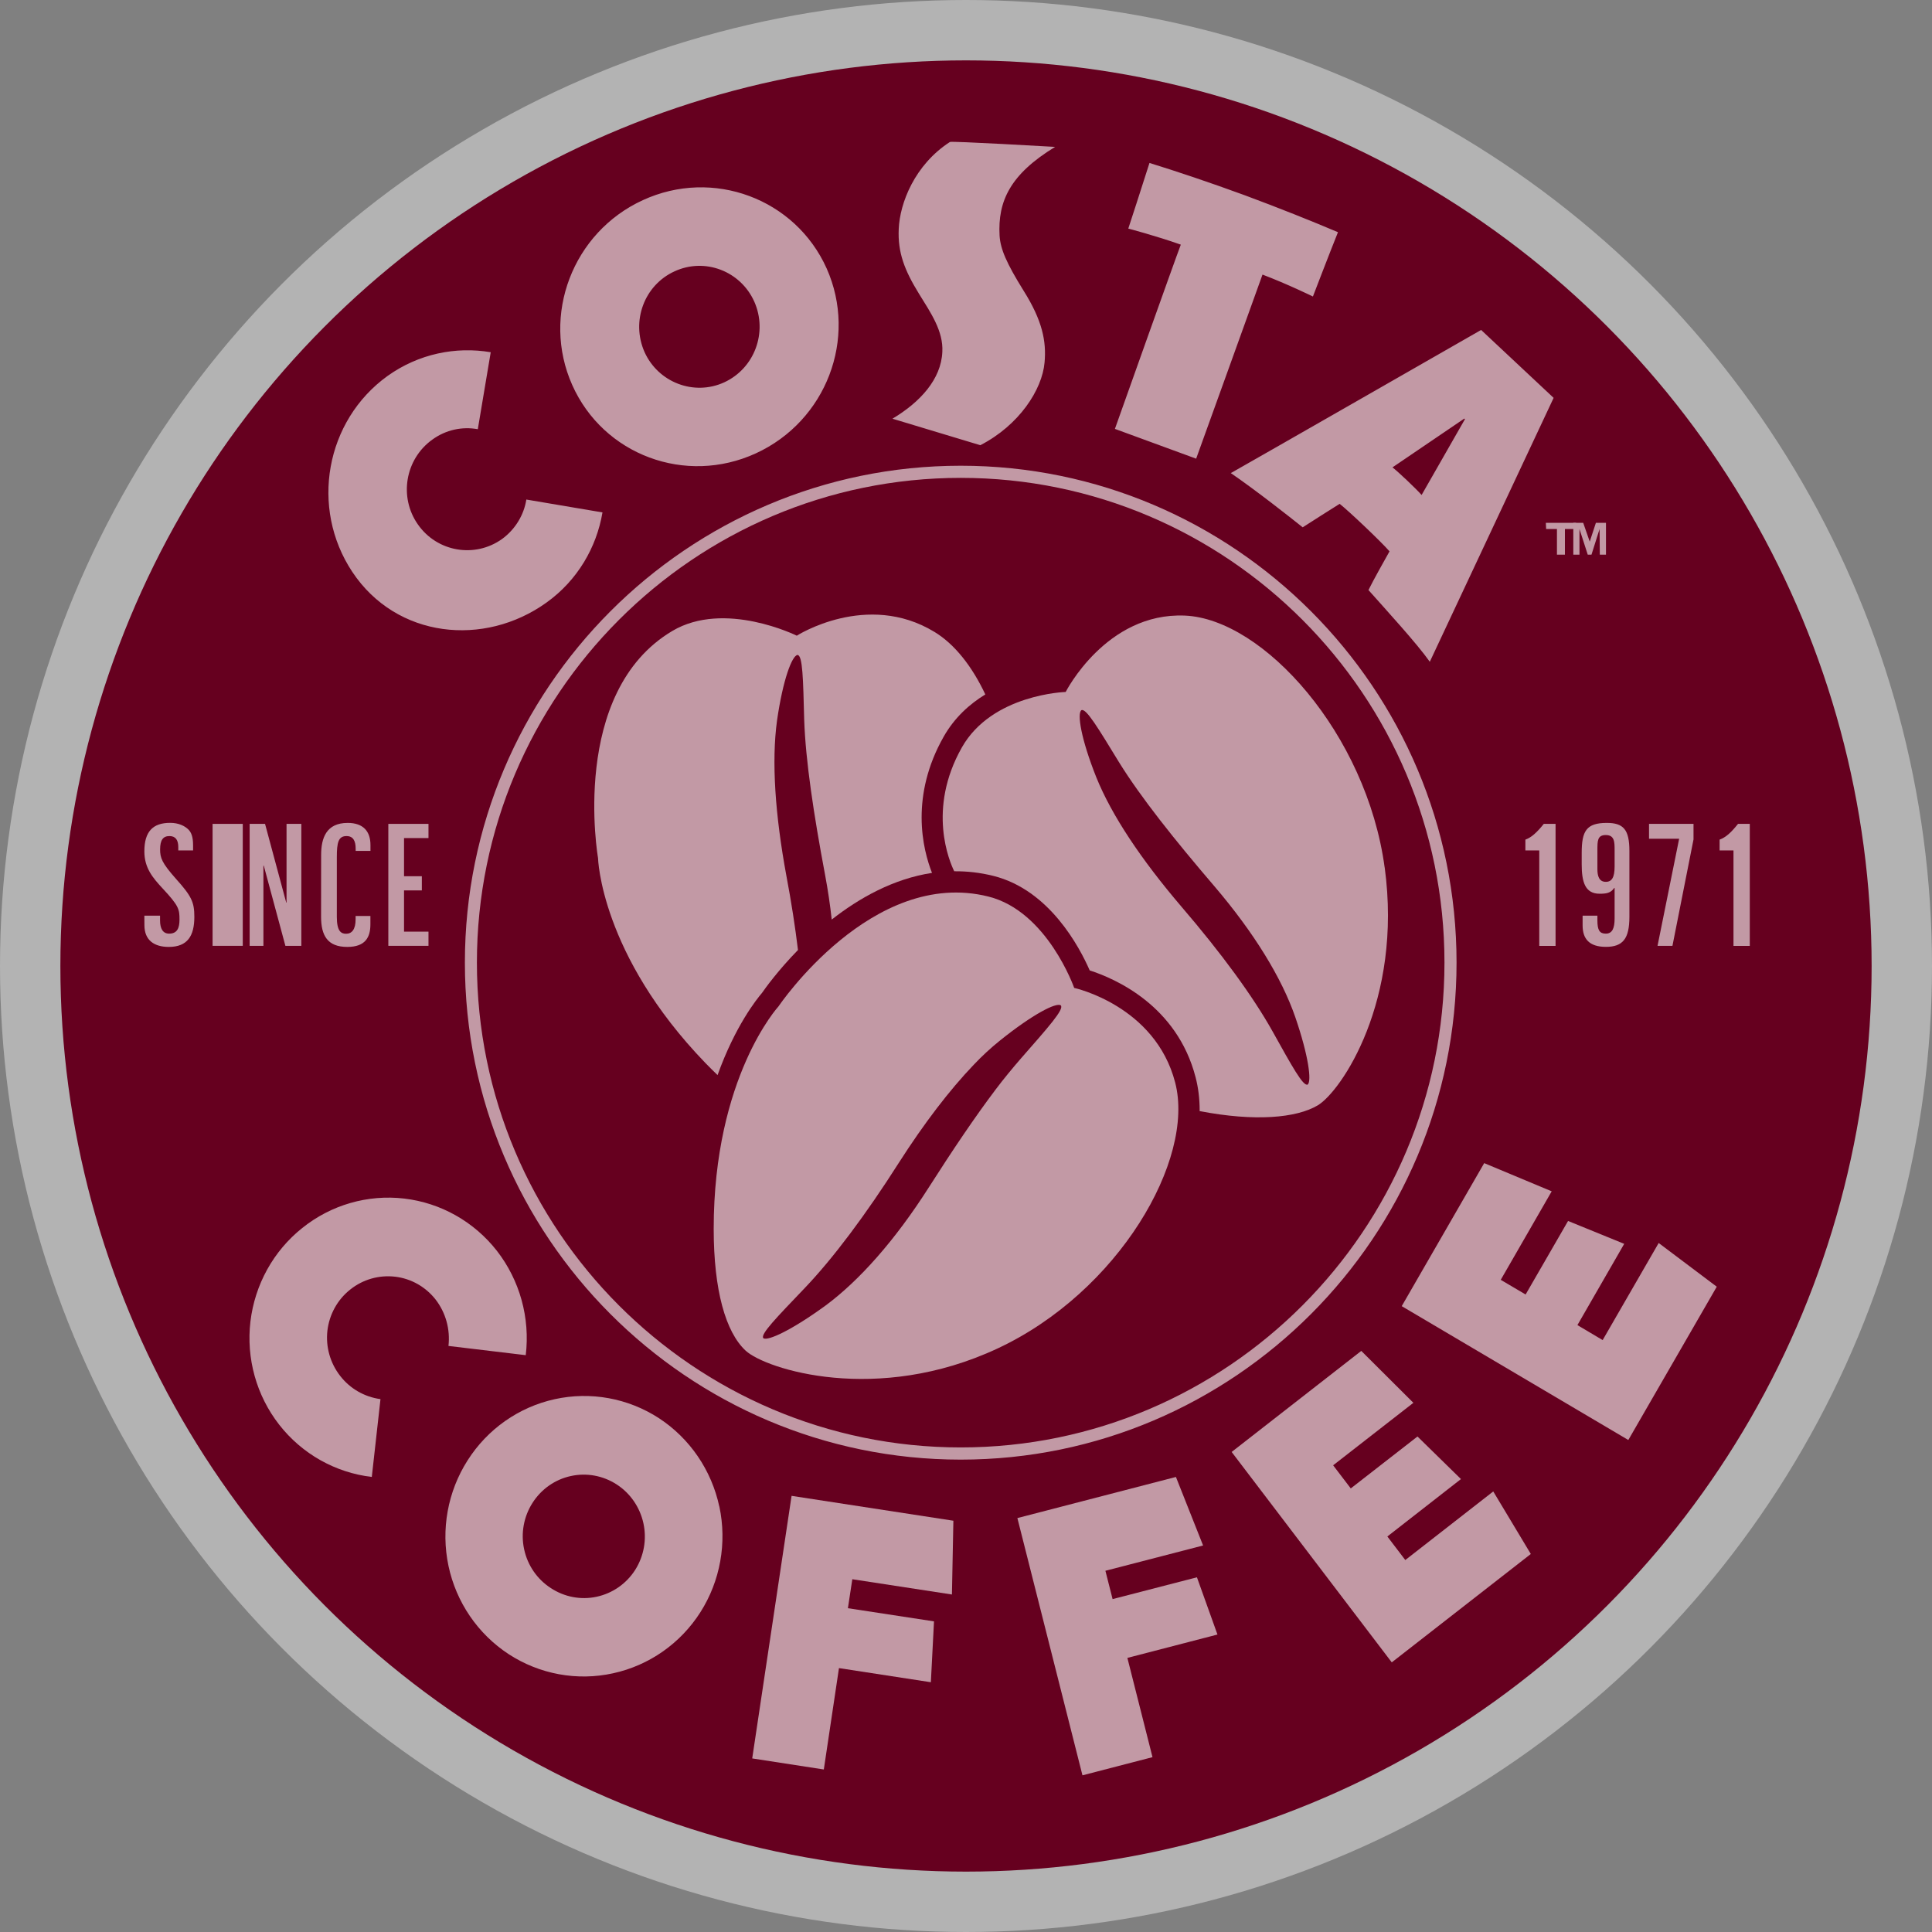 <svg height="32" viewBox="0 0 32 32" width="32"><rect x="0" y="0" width="32" height="32" fill="#808080" stroke="none"/><g fill="none" fill-rule="evenodd"><circle cx="16" cy="16" fill="#fff" fill-opacity=".4" r="16"/><circle cx="16" cy="16" fill="#66001f" r="15"/><g fill="#fff" opacity=".6" transform="translate(2 2)"><path d="m4.158 22.464.144-1.29c-.263-.036-.503-.172-.667-.384-.166-.212-.243-.484-.212-.751.032-.269.167-.514.379-.681.209-.167.476-.243.742-.212.265.031.507.168.673.381.167.218.242.492.211.766l1.28.153c.074-.618-.098-1.24-.479-1.73-.378-.482-.929-.793-1.533-.864-.604-.071-1.212.104-1.689.487-.478.38-.786.938-.859 1.549-.072.611.099 1.226.476 1.709.378.484.93.795 1.535.866m1.74-8.519c0-4.426 3.595-8.029 8.014-8.029 4.417 0 8.012 3.602 8.012 8.029 0 4.427-3.595 8.03-8.012 8.03-4.419 0-8.014-3.602-8.014-8.03m-.199 0c0 4.539 3.684 8.232 8.213 8.232 4.528 0 8.212-3.693 8.212-8.232 0-4.538-3.684-8.23-8.212-8.23-4.529 0-8.213 3.692-8.213 8.23"/><path d="m2.135 11.646h.255l.351 1.304h.005v-1.304h.245v2.02h-.264l-.358-1.328h-.006v1.328h-.228z"/><path d="m.391 13.166h.26v.08c0 .134.046.218.151.218.138 0 .171-.101.171-.232 0-.17-.008-.226-.278-.515-.166-.179-.304-.341-.304-.616 0-.33.143-.472.427-.472.14 0 .242.05.304.112.044.045.076.115.076.258v.087h-.245v-.056c0-.115-.044-.182-.146-.182-.106 0-.155.065-.155.221 0 .138.026.221.265.49.256.285.302.384.302.627 0 .316-.114.498-.424.498-.239 0-.403-.109-.403-.36z"/><path d="m1.521 13.666h.5v-2.02h-.5z"/><path d="m3.319 12.161c0-.282.086-.531.44-.531.258 0 .377.14.377.366v.098h-.245v-.036c0-.129-.041-.21-.151-.21-.135 0-.161.104-.161.348v.99c0 .238.07.28.153.28.096 0 .158-.072.158-.24v-.055h.245v.139c0 .212-.081.374-.383.374-.328 0-.434-.188-.434-.501z"/><path d="m4.432 11.646h.665v.235h-.405v.632h.295v.235h-.295v.683h.405v.235h-.665z"/><path d="m24.213 13.328c0 .221.109.355.385.355.281 0 .39-.134.39-.498v-1.091c0-.356-.101-.464-.374-.464-.339 0-.416.134-.416.497v.189c0 .288.054.487.296.487.111 0 .184-.01.244-.097h.005v.507c0 .159-.037.251-.146.251-.103 0-.139-.058-.139-.218v-.08h-.245zm.245-1.245c0-.157 0-.252.139-.252.146 0 .146.117.146.252v.269c0 .179-.045.254-.146.254-.114 0-.139-.102-.139-.209z"/><path d="m25.812 11.892h-.499v-.246h.737v.257l-.349 1.763h-.247z"/><path d="m23.265 12.086v-.179c.102-.037.192-.12.305-.261h.195v2.021h-.27v-1.581zm3.217 0v-.179c.103-.037.193-.12.305-.261h.195v2.021h-.27v-1.581z"/><path d="m24.6 6.66h-.167l-.102.311-.108-.311h-.164v.527h.102v-.425l.137.425h.062l.134-.425.004.425h.102z"/><path d="m24.104 6.66h-.5l.005.102h.179v.425h.132v-.425h.184z"/><path d="m14.911 15.53c-.144.166-.286.338-.418.513-.343.454-.715 1.006-1.109 1.624-.559.877-1.15 1.542-1.709 1.956-.561.409-.958.592-1.031.542-.058-.061.221-.345.688-.834.467-.49 1.003-1.203 1.559-2.077.415-.648.833-1.196 1.238-1.619.135-.143.28-.277.433-.4.544-.437.933-.636 1.008-.583.06.064-.207.362-.659.878m2.554.402c-.33-1.277-1.673-1.569-1.673-1.569s-.445-1.269-1.42-1.513c-1.926-.484-3.476 1.817-3.476 1.817s-1.075 1.168-1.075 3.689c.001 1.016.197 1.706.529 2.015.332.307 2.173.899 4.175-.037 2.001-.936 3.271-3.126 2.94-4.402"/><path d="m19.66 15.964c-.076.035-.261-.305-.584-.884-.324-.578-.841-1.286-1.507-2.062-.662-.775-1.156-1.511-1.411-2.144-.253-.635-.32-1.055-.247-1.111.078-.039.279.299.629.871.356.573.91 1.27 1.575 2.046.661.775 1.115 1.52 1.338 2.164.221.643.275 1.066.206 1.12m1.275-3.597c-.299-2.21-2.008-4.117-3.311-4.171-1.303-.054-1.972 1.265-1.972 1.265s-1.219.035-1.719.918c-.582 1.028-.202 1.898-.127 2.052.21-.002.427.021.65.077.926.232 1.424 1.177 1.594 1.565.418.135 1.446.579 1.754 1.771.045.173.067.356.067.544 0 .005-.001.01-.001.015.916.177 1.604.115 1.957-.095.388-.232 1.408-1.73 1.109-3.94m.611-6.17c-.107-.119-.386-.382-.482-.457.105-.071 1.191-.809 1.191-.809l.009.011s-.67 1.17-.718 1.256m-3.16-.363c.418.286.974.725 1.191.898.13-.086.507-.322.612-.389.157.124.685.625.826.787-.066.117-.268.476-.349.641.297.334.803.886 1.016 1.188.082-.172 2.051-4.371 2.051-4.371l-1.201-1.125s-3.912 2.241-4.146 2.371m-1.919-.732 1.345.493s1.012-2.803 1.099-3.049c.414.157.835.363.835.363s.278-.725.415-1.065c-.424-.18-.975-.401-1.547-.613-.573-.21-1.132-.397-1.575-.534-.11.35-.351 1.087-.351 1.087s.454.119.87.266c-.094.243-1.092 3.053-1.092 3.053m-1.165-1.098c.033-.355-.037-.699-.347-1.192-.284-.457-.385-.691-.398-.915-.03-.563.17-1.01.92-1.467 0 0-1.74-.101-1.743-.081-.583.377-.829 1.012-.847 1.438-.019.393.097.688.335 1.075.198.32.405.62.387.963-.02.455-.368.833-.826 1.107l1.455.439c.645-.332 1.024-.92 1.064-1.368m-7.823.371c.517 1.16 1.879 1.665 3.041 1.132 1.166-.535 1.689-1.904 1.173-3.063-.519-1.156-1.883-1.665-3.044-1.131-1.162.532-1.686 1.906-1.17 3.062m1.197-.547c-.225-.51-.005-1.107.498-1.336.503-.232 1.093-.004 1.32.501.226.509.005 1.106-.498 1.338-.5.229-1.093.002-1.32-.503m-.697 2.657-1.26-.213c-.04.252-.18.491-.403.654-.451.321-1.075.214-1.393-.241-.318-.452-.212-1.083.239-1.406.226-.164.496-.219.753-.172l.214-1.275c-.579-.098-1.194.025-1.709.393-1.028.74-1.288 2.184-.584 3.245.732 1.102 2.186 1.249 3.217.508.513-.368.829-.913.927-1.493"/><path d="m13.265 11.538c0-.385.087-.846.365-1.336.179-.316.428-.54.69-.7-.22-.467-.508-.833-.843-1.036-1.119-.68-2.28.063-2.28.063s-1.195-.593-2.062-.078c-1.71 1.017-1.23 3.758-1.23 3.758s.038 1.596 1.78 3.399c.068.07.134.135.2.199.293-.816.65-1.26.736-1.361.052-.075.263-.37.596-.711-.046-.381-.109-.791-.192-1.229-.186-1.007-.248-1.895-.155-2.571.097-.678.248-1.075.339-1.087.087.006.093.4.111 1.074.023.676.156 1.56.346 2.569.048.256.084.503.11.74.455-.357 1.022-.676 1.661-.773-.073-.186-.172-.51-.172-.921"/><path d="m24.97 21.851 1.465-2.539-.962-.724-.928 1.608-.418-.248.775-1.346-.93-.379-.703 1.218-.412-.243.844-1.466-1.118-.467-1.366 2.369z"/><path d="m21.052 25.534 2.303-1.795-.622-1.036-1.457 1.136-.297-.39 1.219-.951-.72-.705-1.105.86-.292-.383 1.329-1.035-.863-.86-2.147 1.674z"/><path d="m15.929 27.405 1.16-.301-.416-1.644 1.492-.387-.34-.948-1.397.361-.119-.469 1.618-.419-.45-1.135-2.626.681z"/><path d="m10.459 27.125 1.186.183.251-1.679 1.522.234.052-1.008-1.426-.218.073-.48 1.65.253.024-1.222-2.68-.412z"/><path d="m8.521 24.002c-.146.229-.375.388-.638.445-.263.057-.537.004-.762-.145-.225-.146-.384-.377-.44-.643-.057-.263-.006-.541.14-.768.145-.227.373-.387.633-.443.262-.058.535-.007.76.139.226.146.385.378.443.643s.009.542-.136.772m1.393-1.049c-.129-.602-.488-1.128-.999-1.463-.512-.333-1.134-.446-1.728-.315-.594.131-1.113.495-1.442 1.013-.33.517-.444 1.145-.317 1.747.127.602.486 1.128.997 1.463.512.333 1.134.448 1.729.317.597-.13 1.117-.494 1.447-1.012.329-.517.442-1.147.314-1.75"/></g></g></svg>